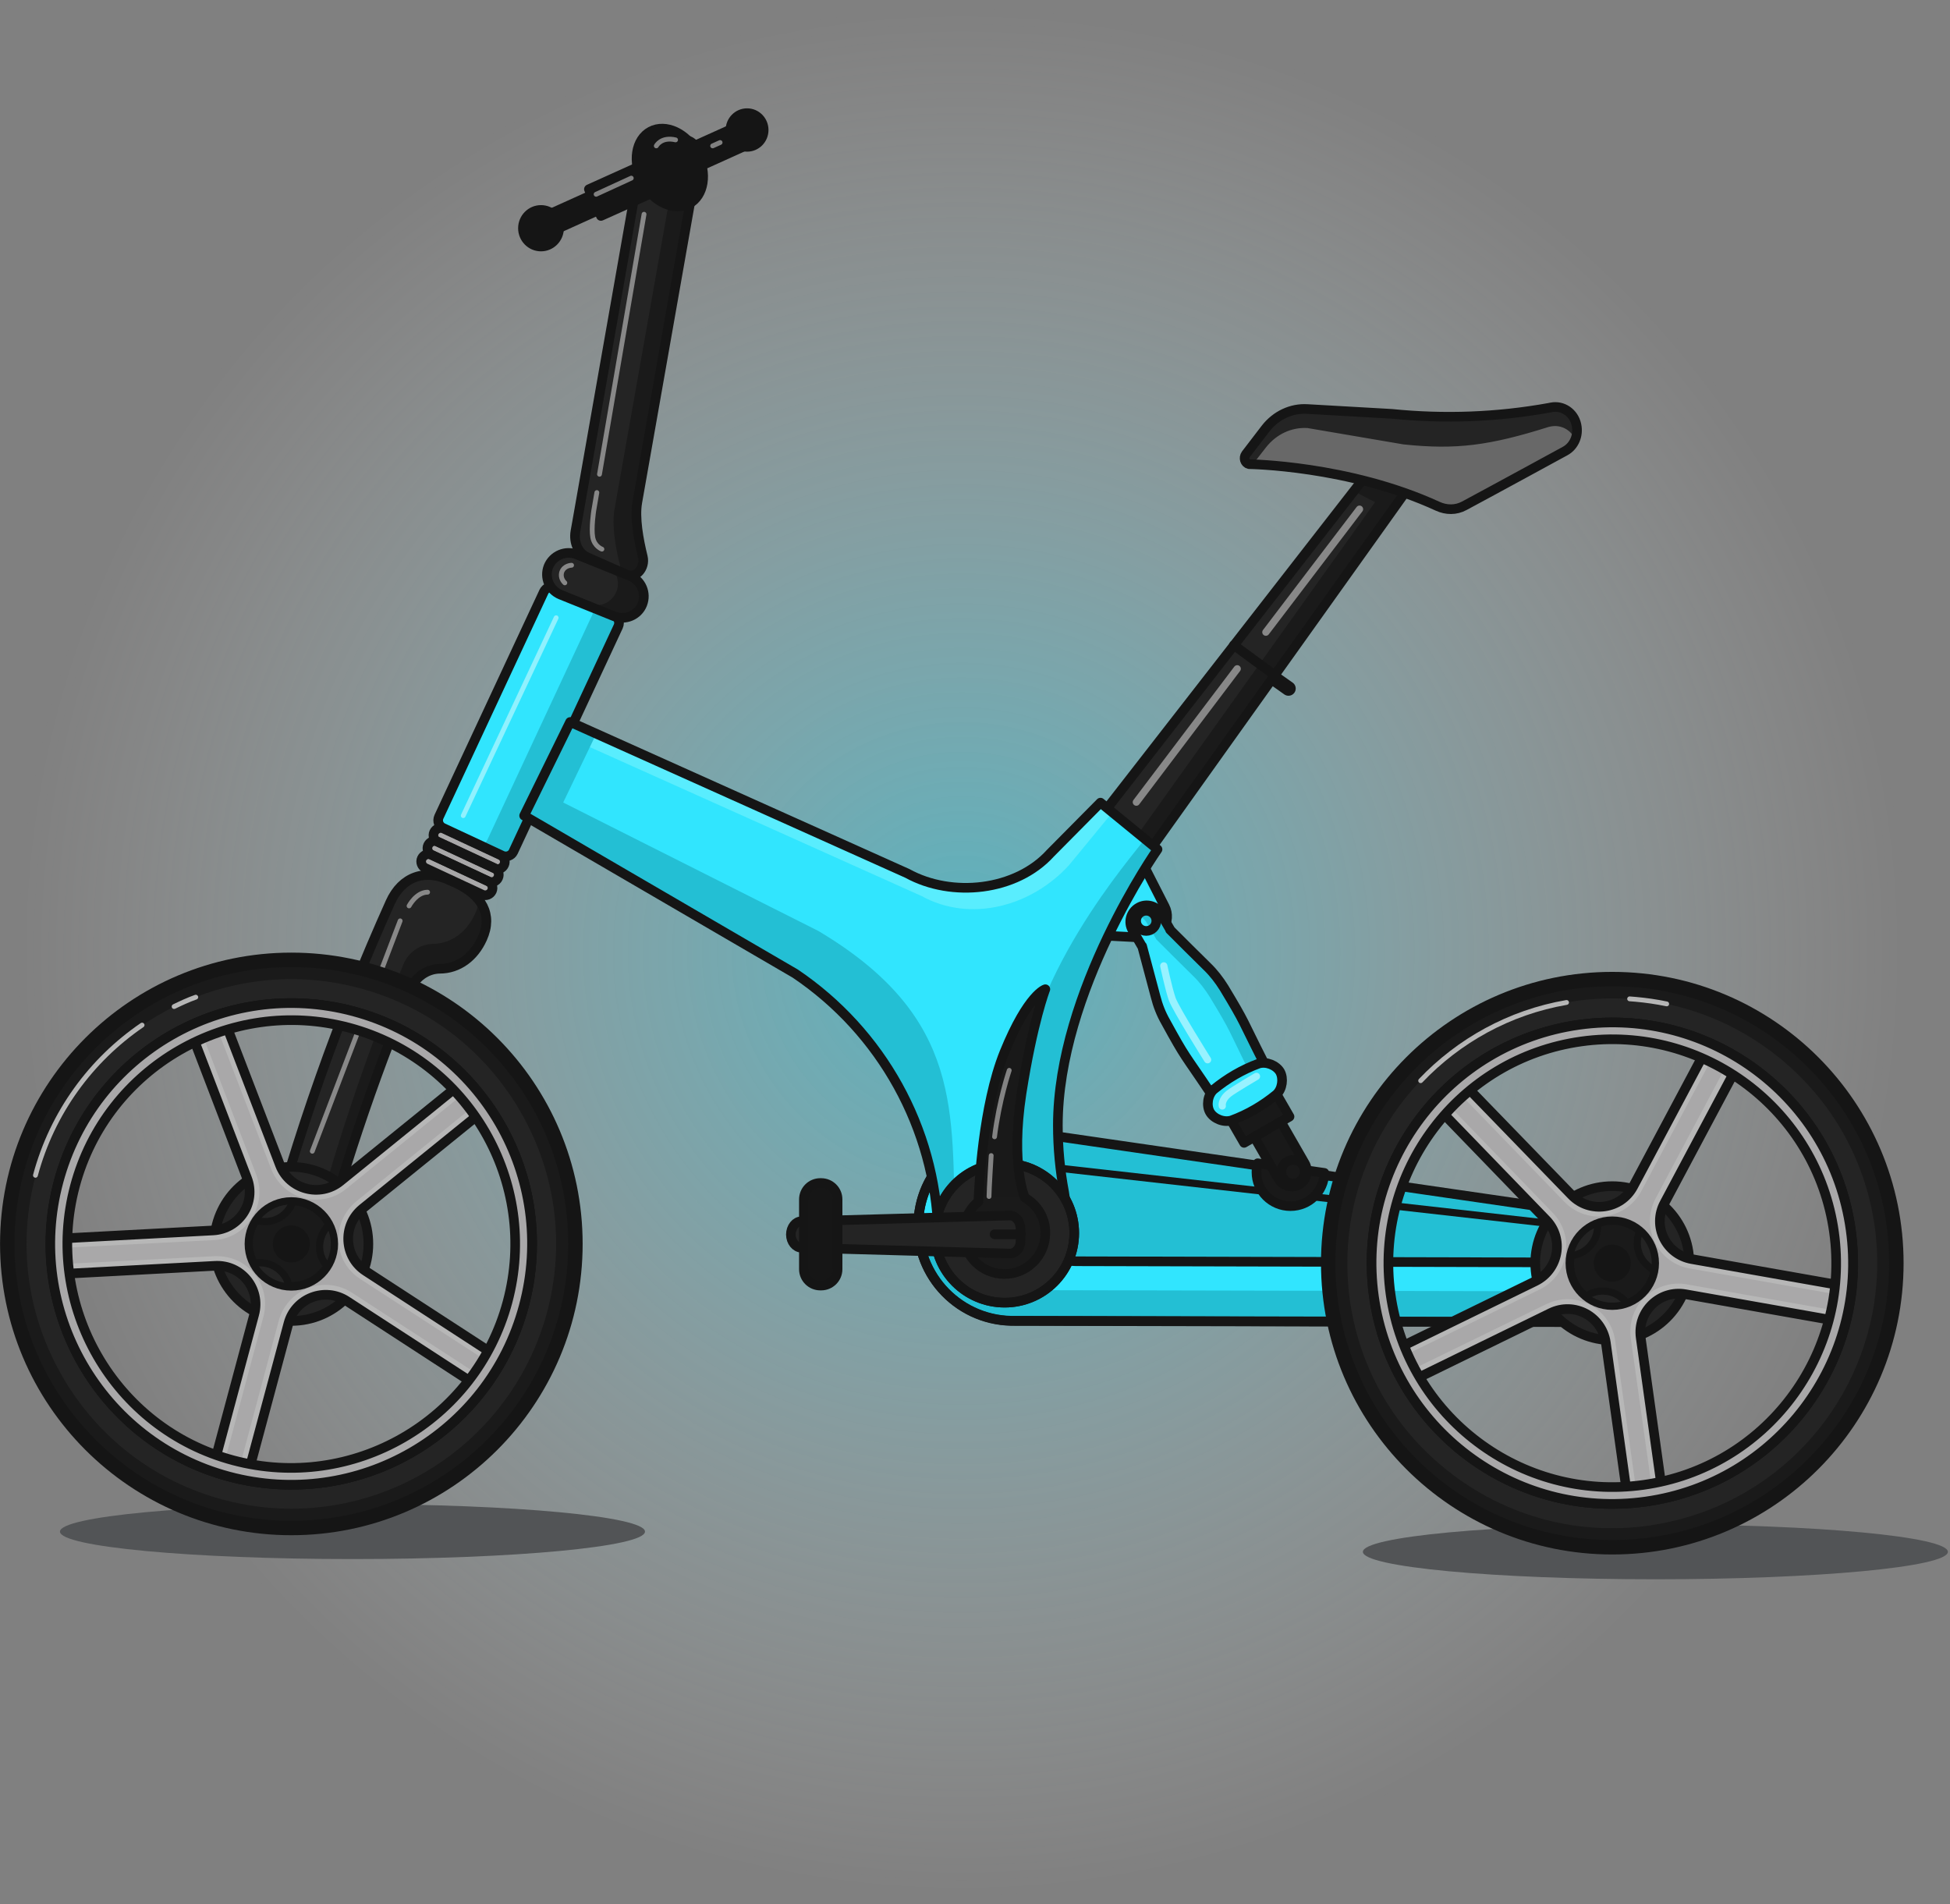 <svg width="810" height="791" viewBox="0 0 810 791" fill="none" xmlns="http://www.w3.org/2000/svg">
<rect x="0" y="0" width="810" height="791" fill="#808080" stroke="none"/>
<circle cx="399.5" cy="395.5" r="395.5" fill="url(#paint0_radial)"/>
<path d="M146.42 647.6C213.523 647.6 267.92 642.496 267.92 636.2C267.92 629.904 213.523 624.8 146.42 624.8C79.317 624.8 24.92 629.904 24.92 636.2C24.92 642.496 79.317 647.6 146.42 647.6Z" fill="#525456"/>
<path d="M687.62 656C754.723 656 809.12 650.896 809.12 644.6C809.12 638.304 754.723 633.2 687.62 633.2C620.517 633.2 566.12 638.304 566.12 644.6C566.12 650.896 620.517 656 687.62 656Z" fill="#525456"/>
<path d="M200.32 371.6L176.72 360.6C175.22 359.9 174.52 358.1 175.22 356.6C175.92 355.1 177.72 354.4 179.22 355.1L202.82 366.1C204.32 366.8 205.02 368.6 204.32 370.1C203.62 371.6 201.82 372.3 200.32 371.6Z" fill="#A9A8A9"/>
<path d="M202.92 366.1L179.32 355.1C177.82 354.4 177.12 352.6 177.82 351.1C178.52 349.6 180.32 348.9 181.82 349.6L205.42 360.6C206.92 361.3 207.62 363.1 206.92 364.6C206.22 366.2 204.42 366.8 202.92 366.1Z" fill="#A9A8A9"/>
<path d="M205.42 360.7L181.82 349.7C180.32 349 179.62 347.2 180.32 345.7C181.02 344.2 182.82 343.5 184.32 344.2L207.92 355.2C209.42 355.9 210.12 357.7 209.42 359.2C208.72 360.8 206.92 361.4 205.42 360.7Z" fill="#A9A8A9"/>
<path d="M473.52 356.4L483.82 376.6C486.92 382.7 482.32 389.9 475.42 389.5L456.12 388.5L473.52 356.4Z" fill="#31E5FE"/>
<path d="M528.251 451.009L509.372 461.909L516.772 474.726L535.651 463.826L528.251 451.009Z" fill="#191919"/>
<path d="M528.251 451.009L509.372 461.909L516.772 474.726L535.651 463.826L528.251 451.009Z" stroke="#151515" stroke-width="4" stroke-miterlimit="10" stroke-linecap="round" stroke-linejoin="round"/>
<path d="M473.52 356.4L483.82 376.6C486.92 382.7 482.32 389.9 475.42 389.5L456.12 388.5L473.52 356.4Z" stroke="#151515" stroke-width="4" stroke-miterlimit="10" stroke-linecap="round" stroke-linejoin="round"/>
<path d="M452.32 345.5L570.62 193.4L589.32 196.6L471.12 362.3L452.32 345.5Z" fill="#242424"/>
<path d="M580.82 195.1L465.22 357L471.12 362.3L589.32 196.6L580.82 195.1Z" fill="#1A1A1A"/>
<path d="M562.32 204L576.72 211.5L581.22 200.9L574.52 195.1L562.32 204Z" fill="#1A1A1A"/>
<path d="M452.32 345.5L570.62 193.4L589.32 196.6L471.12 362.3L452.32 345.5Z" stroke="#151515" stroke-width="4" stroke-miterlimit="10" stroke-linecap="round" stroke-linejoin="round"/>
<path d="M644.42 169.2L643.42 169.4C621.82 173.3 599.92 174.1 578.12 171.9L543.02 169.9C536.42 169.5 530.02 172.5 525.72 178L517.52 188.7C516.42 190.2 517.12 192.4 518.82 192.8C518.82 192.8 560.32 193.3 597.22 210.3C600.72 211.9 604.72 212 608.22 210.1C620.92 203.3 650.22 187.3 650.22 187.3C653.82 185.3 655.82 180.9 654.82 176.4C653.72 171.4 649.12 168.3 644.42 169.2Z" fill="#686868"/>
<path d="M518.82 192.7C518.82 192.7 519.42 192.7 520.52 192.7L525.82 185.9C530.12 180.4 536.42 177.4 543.12 177.8L583.02 184.6C604.82 186.9 618.72 185.1 643.42 177.3L644.42 177.1C648.52 176.4 652.62 178.6 654.32 182.6C655.12 180.7 655.32 178.5 654.82 176.3C653.72 171.3 649.12 168.3 644.42 169.1L643.42 169.3C621.82 173.2 599.92 174 578.12 171.8L543.02 169.8C536.42 169.4 530.02 172.4 525.72 177.9L517.52 188.6C516.42 190.1 517.12 192.3 518.82 192.7Z" fill="#242424"/>
<path d="M644.42 169.2L643.42 169.4C621.82 173.3 599.92 174.1 578.12 171.9L543.02 169.9C536.42 169.5 530.02 172.5 525.72 178L517.52 188.7C516.42 190.2 517.12 192.4 518.82 192.8C518.82 192.8 560.32 193.3 597.22 210.3C600.72 211.9 604.72 212 608.22 210.1C620.92 203.3 650.22 187.3 650.22 187.3C653.82 185.3 655.82 180.9 654.82 176.4C653.72 171.4 649.12 168.3 644.42 169.2Z" stroke="#151515" stroke-width="4" stroke-miterlimit="10" stroke-linecap="round" stroke-linejoin="round"/>
<path d="M200.32 389.9C204.92 379.8 199.92 371.9 189.92 367.1L189.82 367C189.82 367 187.32 365.9 187.02 365.8C176.62 360.7 166.92 364.1 162.12 374.8C140.62 422.6 123.12 472.1 109.92 522.8C117.02 524.6 124.12 526.5 131.22 528.3C141.62 488.3 154.72 449.2 170.42 411C172.52 405.9 177.32 402.5 182.62 402.4C190.52 402.4 196.92 397.4 200.32 389.9Z" fill="#242424"/>
<path opacity="0.46" d="M129.72 478.2L166.22 382.5" stroke="white" stroke-width="2" stroke-miterlimit="10" stroke-linecap="round" stroke-linejoin="round"/>
<path opacity="0.92" d="M198.92 373.9C198.72 375.7 198.22 377.6 197.32 379.6C193.92 387.1 187.52 392 179.72 392.1C174.42 392.2 169.52 395.6 167.52 400.7C151.82 438.8 138.72 478 128.32 518C123.02 516.6 117.72 515.2 112.42 513.9C111.62 516.9 110.82 519.8 110.02 522.8C117.12 524.6 124.22 526.5 131.32 528.3C141.72 488.3 154.82 449.2 170.52 411C172.62 405.9 177.42 402.5 182.72 402.4C190.52 402.3 196.92 397.4 200.32 389.9C203.12 383.7 202.32 378.3 198.92 373.9Z" fill="#191919"/>
<path d="M200.32 389.9C204.92 379.8 199.92 371.9 189.92 367.1L189.82 367C189.82 367 187.32 365.9 187.02 365.8C176.62 360.7 166.92 364.1 162.12 374.8C140.62 422.6 123.12 472.1 109.92 522.8C117.02 524.6 124.12 526.5 131.22 528.3C141.62 488.3 154.72 449.2 170.42 411C172.52 405.9 177.32 402.5 182.62 402.4C190.52 402.4 196.92 397.4 200.32 389.9Z" stroke="#151515" stroke-width="4" stroke-miterlimit="10" stroke-linecap="round" stroke-linejoin="round"/>
<path d="M656.02 549.1L420.02 548.6C397.02 548.1 379.32 528.1 381.62 505.2C383.92 482.3 405.32 466.3 427.92 470.4L660.52 504.2L656.02 549.1Z" fill="#23BFD4"/>
<path d="M434.32 484.6L655.22 509.5" stroke="#151515" stroke-width="3" stroke-miterlimit="10" stroke-linecap="round" stroke-linejoin="round"/>
<path d="M447.02 523.9C424.02 523.4 406.32 503.4 408.62 480.5C408.92 477.2 409.72 474.1 410.72 471.2C395.42 475.3 383.32 488.4 381.62 505.3C379.32 528.2 397.02 548.2 420.02 548.7L656.02 549.2L658.52 524.4L447.02 523.9Z" fill="#31E5FE"/>
<path d="M409.62 475.1C409.92 473.8 410.32 472.5 410.82 471.2C410.42 471.3 409.92 471.4 409.52 471.6C409.52 472.7 409.52 473.9 409.62 475.1Z" fill="#23BFD4"/>
<path d="M657.12 536.4L421.12 535.9C400.62 535.5 384.32 519.5 382.72 499.8C382.32 501.6 381.92 503.4 381.72 505.3C379.42 528.2 397.12 548.2 420.12 548.7L656.12 549.2L658.62 524.4H658.32L657.12 536.4Z" fill="#23BFD4"/>
<path d="M447.02 523.9C424.02 523.4 406.32 503.4 408.62 480.5C408.92 477.2 409.72 474.1 410.72 471.2C395.42 475.3 383.32 488.4 381.62 505.3C379.32 528.2 397.02 548.2 420.02 548.7L656.02 549.2L658.52 524.4L447.02 523.9Z" stroke="#151515" stroke-width="4" stroke-miterlimit="10" stroke-linecap="round" stroke-linejoin="round"/>
<path d="M656.02 549.1L420.02 548.6C397.02 548.1 379.32 528.1 381.62 505.2C383.92 482.3 405.32 466.3 427.92 470.4L660.52 504.2L656.02 549.1Z" stroke="#151515" stroke-width="4" stroke-miterlimit="10" stroke-linecap="round" stroke-linejoin="round"/>
<path d="M200.32 371.6L176.72 360.6C175.22 359.9 174.52 358.1 175.22 356.6C175.92 355.1 177.72 354.4 179.22 355.1L202.82 366.1C204.32 366.8 205.02 368.6 204.32 370.1C203.62 371.6 201.82 372.3 200.32 371.6Z" stroke="#151515" stroke-width="4" stroke-miterlimit="10" stroke-linecap="round" stroke-linejoin="round"/>
<path d="M202.92 366.1L179.32 355.1C177.82 354.4 177.12 352.6 177.82 351.1C178.52 349.6 180.32 348.9 181.82 349.6L205.42 360.6C206.92 361.3 207.62 363.1 206.92 364.6C206.22 366.2 204.42 366.8 202.92 366.1Z" stroke="#151515" stroke-width="4" stroke-miterlimit="10" stroke-linecap="round" stroke-linejoin="round"/>
<path d="M205.42 360.7L181.82 349.7C180.32 349 179.62 347.2 180.32 345.7C181.02 344.2 182.82 343.5 184.32 344.2L207.92 355.2C209.42 355.9 210.12 357.7 209.42 359.2C208.72 360.8 206.92 361.4 205.42 360.7Z" stroke="#151515" stroke-width="4" stroke-miterlimit="10" stroke-linecap="round" stroke-linejoin="round"/>
<path d="M208.62 355.4L184.02 343.9C182.32 343.1 181.52 341.1 182.32 339.3L225.92 245.8C226.72 244.1 228.72 243.3 230.52 244.1L255.12 255.6C256.82 256.4 257.62 258.4 256.82 260.2L213.22 353.8C212.42 355.5 210.32 356.2 208.62 355.4Z" fill="#31E5FE"/>
<path d="M255.12 255.7L230.52 244.2C230.32 244.1 230.12 244 229.82 244L244.32 250.8C246.02 251.6 246.82 253.6 246.02 255.4L202.42 348.9C201.72 350.4 200.12 351.2 198.52 350.8L208.62 355.5C210.32 356.3 212.42 355.6 213.22 353.8L256.82 260.3C257.62 258.6 256.82 256.5 255.12 255.7Z" fill="#23BFD4"/>
<path d="M208.62 355.4L184.02 343.9C182.32 343.1 181.52 341.1 182.32 339.3L225.92 245.8C226.72 244.1 228.72 243.3 230.52 244.1L255.12 255.6C256.82 256.4 257.62 258.4 256.82 260.2L213.22 353.8C212.42 355.5 210.32 356.2 208.62 355.4Z" stroke="#151515" stroke-width="4" stroke-miterlimit="10" stroke-linecap="round" stroke-linejoin="round"/>
<path d="M442.02 495.2C440.32 486.2 439.42 476.9 439.42 467.4C439.42 411.7 480.82 352.8 480.82 352.8L457.12 333.4L436.32 354.4C422.12 370.1 395.42 373 376.92 362.8L236.82 299.9L217.72 338.8L330.32 404.4C366.22 428.6 388.42 468.6 389.72 511.9L389.92 515.2C390.92 530.5 404.32 541.9 419.52 540.6C435.22 539.2 446.42 524.9 444.12 509.3L442.02 495.2Z" fill="#31E5FE"/>
<path d="M403.82 514.6L396.72 510.9C395.22 462.2 400.42 422.7 339.92 386.7L223.12 327.9L217.82 338.8L330.42 404.4C366.32 428.6 386.22 461.7 389.42 504.7L391.82 506.4C392.52 517.4 399.62 526.4 409.32 530.1C406.12 525.7 404.12 520.4 403.82 514.6Z" fill="#23BFD4"/>
<path d="M442.02 495.2C440.32 486.2 439.42 476.9 439.42 467.4C439.42 411.7 480.82 352.8 480.82 352.8L475.52 348.5C471.52 354.4 423.52 407.8 423.52 460.4C423.52 469.9 415.62 486.2 417.32 495.2L433.62 499.8C436.02 515.4 424.72 529.7 409.02 531.1C403.72 531.6 398.72 530.5 394.32 528.3C399.62 536.4 409.22 541.5 419.52 540.5C435.22 539.1 446.42 524.8 444.12 509.2L442.02 495.2Z" fill="#23BFD4"/>
<path d="M319.72 395L218.92 336.3L217.72 338.9L330.32 404.5C333.52 406.6 336.52 408.9 339.42 411.2C333.42 405.2 326.92 399.8 319.72 395Z" fill="#23BFD4"/>
<g opacity="0.83">
<g opacity="0.83">
<g opacity="0.83">
<path opacity="0.83" d="M386.12 484.6C388.22 493.5 389.52 502.6 389.82 511.9L390.02 515.2C390.42 521.4 392.92 527 396.72 531.4C395.72 515.1 392.02 499.4 386.12 484.6Z" fill="#FC8686"/>
</g>
<g opacity="0.83">
<path opacity="0.83" d="M382.82 372.2C403.12 383.4 428.52 376.5 444.12 359.3L462.12 337.4L457.12 333.3L436.32 354.3C422.12 370 395.42 372.9 376.92 362.7L236.82 299.8L234.02 305.4L382.82 372.2Z" fill="#86F5FC"/>
</g>
</g>
</g>
<path d="M230.02 341.5L247.72 304.7L232.92 298.2L214.52 335.5L230.02 341.5Z" fill="#23BFD4"/>
<path d="M442.02 495.2C440.32 486.2 439.42 476.9 439.42 467.4C439.42 411.7 480.82 352.8 480.82 352.8L457.12 333.4L436.32 354.4C422.12 370.1 395.42 373 376.92 362.8L236.82 299.9L217.72 338.8L330.32 404.4C366.22 428.6 388.42 468.6 389.72 511.9L389.92 515.2C390.92 530.5 404.32 541.9 419.52 540.6C435.22 539.2 446.42 524.9 444.12 509.3L442.02 495.2Z" stroke="#151515" stroke-width="4" stroke-miterlimit="10" stroke-linecap="round" stroke-linejoin="round"/>
<path d="M264.72 208.7L290.02 65.2L267.12 61.2L239.72 216.8L239.02 220.7C238.22 225.3 240.22 229.8 243.82 231.4L260.32 238.7C264.12 240.4 268.12 235.9 267.02 231.3C265.22 224 263.62 215.1 264.72 208.7Z" fill="#242424"/>
<path d="M264.72 208.7L290.02 65.2L267.12 61.2L266.32 65.9L280.62 68.4L255.22 211.8C254.12 218.2 255.62 227.1 257.42 234.3C257.72 235.3 257.62 236.4 257.42 237.3L260.22 238.5C264.02 240.2 268.02 235.7 266.92 231.1C265.22 224 263.62 215.1 264.72 208.7Z" fill="#1A1A1A"/>
<path d="M264.72 208.7L290.02 65.2L267.12 61.2L239.72 216.8L239.02 220.7C238.22 225.3 240.22 229.8 243.82 231.4L260.32 238.7C264.12 240.4 268.12 235.9 267.02 231.3C265.22 224 263.62 215.1 264.72 208.7Z" stroke="#151515" stroke-width="4" stroke-miterlimit="10" stroke-linecap="round" stroke-linejoin="round"/>
<path d="M255.12 256L232.82 247C228.22 245.1 226.02 239.9 227.82 235.3C229.72 230.7 234.92 228.5 239.52 230.3L261.82 239.3C266.42 241.2 268.62 246.4 266.82 251C265.02 255.6 259.72 257.8 255.12 256Z" fill="#242424"/>
<path d="M261.92 239.3L254.12 236.1C256.52 238.6 257.42 242.4 256.02 245.8C254.12 250.4 248.92 252.6 244.32 250.8L229.92 245C230.72 245.8 231.82 246.5 232.92 247L255.22 256C259.82 257.9 265.12 255.6 266.92 251C268.72 246.4 266.52 241.1 261.92 239.3Z" fill="#1A1A1A"/>
<path d="M255.12 256L232.82 247C228.22 245.1 226.02 239.9 227.82 235.3C229.72 230.7 234.92 228.5 239.52 230.3L261.82 239.3C266.42 241.2 268.62 246.4 266.82 251C265.02 255.6 259.72 257.8 255.12 256Z" stroke="#151515" stroke-width="4" stroke-miterlimit="10" stroke-linecap="round" stroke-linejoin="round"/>
<path d="M286.218 85.212C292.46 81.893 293.948 72.483 289.54 64.192C285.133 55.902 276.5 51.871 270.258 55.19C264.016 58.508 262.529 67.918 266.936 76.209C271.343 84.499 279.976 88.53 286.218 85.212Z" fill="#151515"/>
<path d="M286.227 84.609C292.469 81.291 293.956 71.88 289.549 63.59C285.142 55.3 276.509 51.269 270.267 54.587C264.025 57.906 262.537 67.316 266.944 75.607C271.351 83.897 279.984 87.928 286.227 84.609Z" stroke="#151515" stroke-width="4" stroke-miterlimit="10" stroke-linecap="round" stroke-linejoin="round"/>
<path d="M508.42 410.3C506.42 407.1 504.12 404.1 501.42 401.5C496.22 396.4 491.12 391.3 486.02 386.2H486.12L482.22 379.5C480.32 376.2 476.12 375.1 472.92 377C469.62 378.9 468.52 383.1 470.42 386.3L474.32 393H474.42C476.32 400 478.12 407 480.02 414C480.92 417.6 482.32 421.2 484.22 424.5C492.82 440.2 491.52 437.1 502.82 454L524.92 441.3C515.62 423 517.72 425.7 508.42 410.3Z" fill="#31E5FE"/>
<path opacity="0.95" d="M476.32 383.3L480.22 390H480.12C485.22 395.1 490.32 400.2 495.52 405.3C498.22 407.9 500.52 410.9 502.52 414.1C511.72 429.3 509.82 426.8 518.62 444.6L524.62 441.1C515.62 422.9 517.62 425.6 508.32 410.3C506.32 407.1 504.02 404.1 501.32 401.5C496.12 396.4 491.02 391.3 485.92 386.2H486.02L482.12 379.5C480.22 376.2 476.02 375.1 472.82 377C471.62 377.7 470.62 378.7 470.12 379.9C472.62 379.8 475.02 381 476.32 383.3Z" fill="#23BFD4"/>
<path d="M508.42 410.3C506.42 407.1 504.12 404.1 501.42 401.5C496.22 396.4 491.12 391.3 486.02 386.2H486.12L482.22 379.5C480.32 376.2 476.12 375.1 472.92 377C469.62 378.9 468.52 383.1 470.42 386.3L474.32 393H474.42C476.32 400 478.12 407 480.02 414C480.92 417.6 482.32 421.2 484.22 424.5C492.82 440.2 491.52 437.1 502.82 454L524.92 441.3C515.62 423 517.72 425.7 508.42 410.3Z" stroke="#151515" stroke-width="4" stroke-miterlimit="10" stroke-linecap="round" stroke-linejoin="round"/>
<path d="M530.22 454.6C524.62 459.2 518.32 462.9 511.52 465.4C508.32 466.4 504.22 464.7 502.62 462C501.02 459.3 501.62 454.9 504.12 452.6C509.72 448 516.02 444.3 522.82 441.8C526.02 440.8 530.12 442.5 531.72 445.2C533.22 447.9 532.72 452.3 530.22 454.6Z" fill="#31E5FE"/>
<path d="M530.22 454.6C524.62 459.2 518.32 462.9 511.52 465.4C508.32 466.4 504.22 464.7 502.62 462C501.02 459.3 501.62 454.9 504.12 452.6C509.72 448 516.02 444.3 522.82 441.8C526.02 440.8 530.12 442.5 531.72 445.2C533.22 447.9 532.72 452.3 530.22 454.6Z" stroke="#151515" stroke-width="4" stroke-miterlimit="10" stroke-linecap="round" stroke-linejoin="round"/>
<path d="M522.42 483.2C522.12 484.4 521.92 485.6 521.92 486.9C521.92 494.7 528.22 501 536.02 501C543.72 501 549.92 494.9 550.12 487.2L522.42 483.2Z" fill="#191919"/>
<path d="M522.42 483.2C522.12 484.4 521.92 485.6 521.92 486.9C521.92 494.7 528.22 501 536.02 501C543.72 501 549.92 494.9 550.12 487.2L522.42 483.2Z" stroke="#151515" stroke-width="4" stroke-miterlimit="10" stroke-linecap="round" stroke-linejoin="round"/>
<path d="M417.32 541.1C433.281 541.1 446.22 528.161 446.22 512.2C446.22 496.239 433.281 483.3 417.32 483.3C401.359 483.3 388.42 496.239 388.42 512.2C388.42 528.161 401.359 541.1 417.32 541.1Z" fill="#242424"/>
<path d="M417.32 541.1C433.281 541.1 446.22 528.161 446.22 512.2C446.22 496.239 433.281 483.3 417.32 483.3C401.359 483.3 388.42 496.239 388.42 512.2C388.42 528.161 401.359 541.1 417.32 541.1Z" stroke="#151515" stroke-width="4" stroke-miterlimit="10" stroke-linecap="round" stroke-linejoin="round"/>
<path d="M417.32 541.1C433.281 541.1 446.22 528.161 446.22 512.2C446.22 496.239 433.281 483.3 417.32 483.3C401.359 483.3 388.42 496.239 388.42 512.2C388.42 528.161 401.359 541.1 417.32 541.1Z" stroke="#151515" stroke-width="4" stroke-miterlimit="10" stroke-linecap="round" stroke-linejoin="round"/>
<path opacity="0.92" d="M417.32 529.2C426.709 529.2 434.32 521.589 434.32 512.2C434.32 502.811 426.709 495.2 417.32 495.2C407.931 495.2 400.32 502.811 400.32 512.2C400.32 521.589 407.931 529.2 417.32 529.2Z" fill="#191919"/>
<path d="M539.72 492C536.72 493.8 532.82 492.7 531.02 489.7L521.02 472.3L532.02 465.9L542.02 483.3C543.72 486.4 542.72 490.3 539.72 492Z" fill="#191919"/>
<path d="M539.72 492C536.72 493.8 532.82 492.7 531.02 489.7L521.02 472.3L532.02 465.9L542.02 483.3C543.72 486.4 542.72 490.3 539.72 492Z" stroke="#151515" stroke-width="4" stroke-miterlimit="10" stroke-linecap="round" stroke-linejoin="round"/>
<path d="M537.12 491.6C539.826 491.6 542.02 489.406 542.02 486.7C542.02 483.994 539.826 481.8 537.12 481.8C534.414 481.8 532.22 483.994 532.22 486.7C532.22 489.406 534.414 491.6 537.12 491.6Z" stroke="#151515" stroke-width="4" stroke-miterlimit="10" stroke-linecap="round" stroke-linejoin="round"/>
<path d="M476.12 386.7C478.44 386.7 480.32 384.82 480.32 382.5C480.32 380.18 478.44 378.3 476.12 378.3C473.8 378.3 471.92 380.18 471.92 382.5C471.92 384.82 473.8 386.7 476.12 386.7Z" stroke="#151515" stroke-width="4" stroke-miterlimit="10" stroke-linecap="round" stroke-linejoin="round"/>
<path d="M425.72 497.5C425.72 497.5 419.72 484.2 424.32 454.2C429.02 424.2 434.22 410.9 434.22 410.9C434.22 410.9 427.12 412.8 417.22 437.1C407.32 461.6 406.42 497.5 406.42 497.5H425.72Z" fill="#191919"/>
<path d="M425.72 497.5C425.72 497.5 419.72 484.2 424.32 454.2C429.02 424.2 434.22 410.9 434.22 410.9C434.22 410.9 427.12 412.8 417.22 437.1C408.22 459.4 406.62 493.3 406.42 499.1C402.62 502.2 400.22 506.9 400.22 512.2C400.22 521.6 407.82 529.2 417.22 529.2C426.62 529.2 434.22 521.6 434.22 512.2C434.32 505.9 430.82 500.4 425.72 497.5Z" stroke="#151515" stroke-width="4" stroke-miterlimit="10" stroke-linecap="round" stroke-linejoin="round"/>
<path d="M419.32 520.7L332.92 518.3C330.52 518.2 328.52 515.8 328.52 512.8C328.52 509.8 330.52 507.3 332.92 507.3L419.32 504.9C421.82 504.8 423.92 507.3 423.92 510.5V515.4C424.02 518.3 421.92 520.8 419.32 520.7Z" fill="#242424"/>
<path d="M419.32 520.7L332.92 518.3C330.52 518.2 328.52 515.8 328.52 512.8C328.52 509.8 330.52 507.3 332.92 507.3L419.32 504.9C421.82 504.8 423.92 507.3 423.92 510.5V515.4C424.02 518.3 421.92 520.8 419.32 520.7Z" stroke="#151515" stroke-width="4" stroke-miterlimit="10" stroke-linecap="round" stroke-linejoin="round"/>
<path d="M413.12 512.7H424.02" stroke="#151515" stroke-width="4" stroke-miterlimit="10" stroke-linecap="round" stroke-linejoin="round"/>
<path d="M341.12 534H340.72C337.02 534 333.92 531 333.92 527.2V498.2C333.92 494.5 336.92 491.4 340.72 491.4H341.12C344.82 491.4 347.92 494.4 347.92 498.2V527.2C347.92 531 344.82 534 341.12 534Z" fill="#161616"/>
<path d="M341.12 534H340.72C337.02 534 333.92 531 333.92 527.2V498.2C333.92 494.5 336.92 491.4 340.72 491.4H341.12C344.82 491.4 347.92 494.4 347.92 498.2V527.2C347.92 531 344.82 534 341.12 534Z" stroke="#151515" stroke-width="4" stroke-miterlimit="10" stroke-linecap="round" stroke-linejoin="round"/>
<path d="M512.52 268L529.42 280.4" stroke="#151515" stroke-width="4" stroke-miterlimit="10" stroke-linecap="round" stroke-linejoin="round"/>
<path d="M529.42 281.9L535.22 286" stroke="#151515" stroke-width="6" stroke-miterlimit="10" stroke-linecap="round" stroke-linejoin="round"/>
<path opacity="0.46" d="M525.82 262.6L564.72 211.5" stroke="white" stroke-width="3" stroke-miterlimit="10" stroke-linecap="round" stroke-linejoin="round"/>
<path opacity="0.46" d="M472.02 333.2L513.92 277.8" stroke="white" stroke-width="3" stroke-miterlimit="10" stroke-linecap="round" stroke-linejoin="round"/>
<path d="M245.521 82.243L225.653 91.211L227.668 95.677L247.537 86.708L245.521 82.243Z" stroke="#151515" stroke-width="6" stroke-miterlimit="10" stroke-linecap="round" stroke-linejoin="round"/>
<path d="M275.22 78.2L249.62 89.7L244.62 78.6L270.12 67.1C272.62 66 275.62 67.1 276.72 69.6L277.62 71.5C278.82 74.1 277.72 77.1 275.22 78.2Z" fill="#151515"/>
<path d="M275.22 78.2L249.62 89.7L244.62 78.6L270.12 67.1C272.62 66 275.62 67.1 276.72 69.6L277.62 71.5C278.82 74.1 277.72 77.1 275.22 78.2Z" stroke="#151515" stroke-width="4" stroke-miterlimit="10" stroke-linecap="round" stroke-linejoin="round"/>
<path d="M224.72 100.6C227.868 100.6 230.42 98.003 230.42 94.8C230.42 91.597 227.868 89 224.72 89C221.572 89 219.02 91.597 219.02 94.8C219.02 98.003 221.572 100.6 224.72 100.6Z" fill="#5E5E5E"/>
<path d="M224.72 102.4C228.862 102.4 232.22 98.997 232.22 94.8C232.22 90.603 228.862 87.2 224.72 87.2C220.578 87.2 217.22 90.603 217.22 94.8C217.22 98.997 220.578 102.4 224.72 102.4Z" stroke="#151515" stroke-width="4" stroke-miterlimit="10" stroke-linecap="round" stroke-linejoin="round"/>
<path d="M224.72 102.4C228.862 102.4 232.22 98.997 232.22 94.8C232.22 90.603 228.862 87.2 224.72 87.2C220.578 87.2 217.22 90.603 217.22 94.8C217.22 98.997 220.578 102.4 224.72 102.4Z" fill="#151515"/>
<path d="M309.662 52.647L286.056 63.302L288.401 68.497L312.007 57.842L309.662 52.647Z" stroke="#151515" stroke-width="7" stroke-miterlimit="10" stroke-linecap="round" stroke-linejoin="round"/>
<path d="M283.72 69.1C286.316 69.1 288.42 66.951 288.42 64.3C288.42 61.649 286.316 59.5 283.72 59.5C281.124 59.5 279.02 61.649 279.02 64.3C279.02 66.951 281.124 69.1 283.72 69.1Z" fill="#5E5E5E"/>
<path d="M283.72 70.6C287.144 70.6 289.92 67.779 289.92 64.3C289.92 60.821 287.144 58 283.72 58C280.296 58 277.52 60.821 277.52 64.3C277.52 67.779 280.296 70.6 283.72 70.6Z" stroke="#151515" stroke-width="4" stroke-miterlimit="10" stroke-linecap="round" stroke-linejoin="round"/>
<path d="M283.72 70.6C287.144 70.6 289.92 67.779 289.92 64.3C289.92 60.821 287.144 58 283.72 58C280.296 58 277.52 60.821 277.52 64.3C277.52 67.779 280.296 70.6 283.72 70.6Z" fill="#151515"/>
<path d="M310.32 63C315.235 63 319.22 58.971 319.22 54C319.22 49.029 315.235 45 310.32 45C305.405 45 301.42 49.029 301.42 54C301.42 58.971 305.405 63 310.32 63Z" fill="#151515"/>
<path opacity="0.46" d="M247.62 80.7L262.22 74" stroke="white" stroke-width="2" stroke-miterlimit="10" stroke-linecap="round" stroke-linejoin="round"/>
<path opacity="0.46" d="M296.02 60.6L299.12 59.2" stroke="white" stroke-width="2" stroke-miterlimit="10" stroke-linecap="round" stroke-linejoin="round"/>
<path opacity="0.46" d="M247.92 204.6L246.62 212.2C246.62 212.2 245.52 219.4 246.22 223.2C246.92 227 250.02 228.1 250.02 228.1" stroke="white" stroke-width="2" stroke-miterlimit="10" stroke-linecap="round" stroke-linejoin="round"/>
<path opacity="0.46" d="M267.52 89L249.02 197" stroke="white" stroke-width="2" stroke-miterlimit="10" stroke-linecap="round" stroke-linejoin="round"/>
<path opacity="0.46" d="M169.92 376.3C169.92 376.3 172.92 370.6 177.62 370.6" stroke="white" stroke-width="2" stroke-miterlimit="10" stroke-linecap="round" stroke-linejoin="round"/>
<path opacity="0.46" d="M237.42 234.8C237.42 234.8 234.32 234.8 233.32 237.7C232.92 239.1 233.22 240.8 234.62 242.1" stroke="white" stroke-width="2" stroke-miterlimit="10" stroke-linecap="round" stroke-linejoin="round"/>
<path opacity="0.5" d="M483.42 401.2C483.42 401.2 485.42 410.7 486.92 415C488.42 419.2 501.62 440.2 501.62 440.2" stroke="white" stroke-width="3" stroke-miterlimit="10" stroke-linecap="round" stroke-linejoin="round"/>
<path opacity="0.5" d="M507.72 459.4C507.72 459.4 507.12 456.9 510.52 454.2C512.42 452.7 521.92 447.1 521.92 447.1" stroke="white" stroke-width="3" stroke-miterlimit="10" stroke-linecap="round" stroke-linejoin="round"/>
<path opacity="0.46" d="M192.42 338.8L231.02 256.6" stroke="white" stroke-width="2" stroke-miterlimit="10" stroke-linecap="round" stroke-linejoin="round"/>
<path opacity="0.46" d="M272.62 60.6C272.62 60.6 274.62 56.7 280.62 58.1" stroke="white" stroke-width="2" stroke-miterlimit="10" stroke-linecap="round" stroke-linejoin="round"/>
<path d="M121.02 548.7C138.693 548.7 153.02 534.373 153.02 516.7C153.02 499.027 138.693 484.7 121.02 484.7C103.347 484.7 89.02 499.027 89.02 516.7C89.02 534.373 103.347 548.7 121.02 548.7Z" fill="#242424"/>
<path d="M121.02 548.7C138.693 548.7 153.02 534.373 153.02 516.7C153.02 499.027 138.693 484.7 121.02 484.7C103.347 484.7 89.02 499.027 89.02 516.7C89.02 534.373 103.347 548.7 121.02 548.7Z" stroke="#151515" stroke-width="4" stroke-miterlimit="10" stroke-linecap="round" stroke-linejoin="round"/>
<path d="M208.82 565L151.92 528C142.82 522.1 142.12 509 150.52 502.1L203.22 459.4L194.02 448L141.32 490.7C132.92 497.5 120.22 494.1 116.32 484L92.02 420.7L78.32 426L102.62 489.4C106.52 499.5 99.42 510.5 88.52 511.1L20.72 514.7L21.52 529.4L89.32 525.8C100.22 525.2 108.42 535.4 105.62 545.9L88.02 611.5L102.22 615.3L119.82 549.7C122.62 539.2 134.92 534.5 144.02 540.4L200.92 577.4L208.82 565Z" fill="#B7B7B7"/>
<path d="M92.92 608.6L109.42 546.9C111.02 540.8 109.82 534.5 106.02 529.6C102.22 524.6 96.42 521.8 90.22 521.8C89.82 521.8 89.52 521.8 89.12 521.8L25.32 525.1L25.02 518.4L88.82 515.1C95.32 514.8 101.02 511.5 104.52 506C108.02 500.6 108.72 494 106.42 487.9L83.52 428.3L89.72 425.9L112.62 485.5C115.62 493.3 122.92 498.3 131.32 498.3C135.92 498.3 140.22 496.8 143.82 493.8L193.42 453.6L197.62 458.8L148.02 499C143.02 503.1 140.32 509.1 140.62 515.6C140.92 522.1 144.22 527.8 149.72 531.3L203.32 566.1L199.72 571.7L146.12 536.9C142.82 534.8 139.12 533.7 135.22 533.7C126.12 533.7 118.22 539.8 115.82 548.5L99.32 610.2L92.92 608.6Z" fill="#A9A8A9"/>
<path d="M208.82 565L151.92 528C142.82 522.1 142.12 509 150.52 502.1L203.22 459.4L194.02 448L141.32 490.7C132.92 497.5 120.22 494.1 116.32 484L92.02 420.7L78.32 426L102.62 489.4C106.52 499.5 99.42 510.5 88.52 511.1L20.72 514.7L21.52 529.4L89.32 525.8C100.22 525.2 108.42 535.4 105.62 545.9L88.02 611.5L102.22 615.3L119.82 549.7C122.62 539.2 134.92 534.5 144.02 540.4L200.92 577.4L208.82 565Z" stroke="#151515" stroke-width="4" stroke-miterlimit="10" stroke-linecap="round" stroke-linejoin="round"/>
<path d="M151.52 402.7C88.72 385.9 23.82 423.3 7.02 486.1C-9.78 548.9 27.62 613.8 90.42 630.6C153.22 647.4 218.12 610 234.92 547.2C251.82 484.4 214.42 419.6 151.52 402.7ZM95.12 613.3C41.82 599 10.12 544.2 24.42 490.8C38.72 437.5 93.52 405.8 146.92 420.1C200.32 434.4 231.92 489.2 217.62 542.6C203.32 595.9 148.42 627.6 95.12 613.3Z" fill="#242424"/>
<path opacity="0.92" d="M151.52 402.7C88.72 385.9 23.82 423.3 7.02 486.1C-9.78 548.9 27.62 613.8 90.42 630.6C153.22 647.4 218.12 610 234.92 547.2C251.82 484.4 214.42 419.6 151.52 402.7ZM227.22 545.2C214.32 593.2 170.62 626.7 120.92 626.7C111.32 626.7 101.82 625.4 92.52 622.9C64.22 615.3 40.52 597.1 25.82 571.6C11.12 546.1 7.22 516.5 14.82 488.2C27.72 440.2 71.42 406.7 121.12 406.7C130.72 406.7 140.22 408 149.52 410.5C177.82 418.1 201.52 436.3 216.22 461.8C230.92 487.3 234.82 516.8 227.22 545.2Z" fill="#191919"/>
<path d="M121.02 616.7C176.248 616.7 221.02 571.928 221.02 516.7C221.02 461.472 176.248 416.7 121.02 416.7C65.791 416.7 21.02 461.472 21.02 516.7C21.02 571.928 65.791 616.7 121.02 616.7Z" stroke="#151515" stroke-width="4" stroke-miterlimit="10" stroke-linecap="round" stroke-linejoin="round"/>
<path d="M151.52 402.7C88.72 385.9 23.82 423.3 7.02 486.1C-9.78 548.9 27.62 613.8 90.42 630.6C153.22 647.4 218.12 610 234.92 547.2C251.82 484.4 214.42 419.6 151.52 402.7ZM95.12 613.3C41.82 599 10.12 544.2 24.42 490.8C38.72 437.5 93.52 405.8 146.92 420.1C200.32 434.4 231.92 489.2 217.62 542.6C203.32 595.9 148.42 627.6 95.12 613.3Z" stroke="#151515" stroke-width="4" stroke-miterlimit="10" stroke-linecap="round" stroke-linejoin="round"/>
<path d="M121.02 634.7C186.19 634.7 239.02 581.87 239.02 516.7C239.02 451.53 186.19 398.7 121.02 398.7C55.85 398.7 3.02 451.53 3.02 516.7C3.02 581.87 55.85 634.7 121.02 634.7Z" stroke="#151515" stroke-width="4" stroke-miterlimit="10" stroke-linecap="round" stroke-linejoin="round"/>
<path d="M121.02 634.7C186.19 634.7 239.02 581.87 239.02 516.7C239.02 451.53 186.19 398.7 121.02 398.7C55.85 398.7 3.02 451.53 3.02 516.7C3.02 581.87 55.85 634.7 121.02 634.7Z" stroke="#151515" stroke-width="6" stroke-miterlimit="10" stroke-linecap="round" stroke-linejoin="round"/>
<path d="M146.82 420.1C93.52 405.8 38.62 437.5 24.32 490.8C10.02 544.1 41.72 599 95.02 613.3C148.32 627.6 203.22 595.9 217.52 542.6C231.92 489.2 200.22 434.4 146.82 420.1ZM210.82 540.8C197.52 590.3 146.42 619.8 96.92 606.6C47.42 593.4 17.92 542.2 31.12 492.7C44.32 443.2 95.52 413.7 145.02 426.9C194.62 440.2 224.12 491.2 210.82 540.8Z" fill="#A9A8A9"/>
<path d="M146.82 420.1C93.52 405.8 38.62 437.5 24.32 490.8C10.02 544.1 41.72 599 95.02 613.3C148.32 627.6 203.22 595.9 217.52 542.6C231.92 489.2 200.22 434.4 146.82 420.1ZM210.82 540.8C197.52 590.3 146.42 619.8 96.92 606.6C47.42 593.4 17.92 542.2 31.12 492.7C44.32 443.2 95.52 413.7 145.02 426.9C194.62 440.2 224.12 491.2 210.82 540.8Z" stroke="#151515" stroke-width="4" stroke-miterlimit="10" stroke-linecap="round" stroke-linejoin="round"/>
<path d="M121.02 534.6C130.906 534.6 138.92 526.586 138.92 516.7C138.92 506.814 130.906 498.8 121.02 498.8C111.134 498.8 103.12 506.814 103.12 516.7C103.12 526.586 111.134 534.6 121.02 534.6Z" fill="#242424"/>
<path d="M121.02 534.6C130.906 534.6 138.92 526.586 138.92 516.7C138.92 506.814 130.906 498.8 121.02 498.8C111.134 498.8 103.12 506.814 103.12 516.7C103.12 526.586 111.134 534.6 121.02 534.6Z" stroke="#151515" stroke-width="3" stroke-miterlimit="10" stroke-linecap="round" stroke-linejoin="round"/>
<path opacity="0.92" d="M132.92 519.9C132.22 515.7 133.72 511.6 136.62 508.8C134.42 504.5 130.52 501.1 125.52 499.7C124.22 499.3 122.92 499.2 121.62 499.1C121.62 499.2 121.52 499.3 121.52 499.4C119.22 505.6 112.62 508.8 106.42 506.9C105.42 508.4 104.62 510.1 104.12 512C102.92 516.5 103.62 521 105.62 524.8C105.72 524.8 105.82 524.7 105.92 524.7C112.42 523.6 118.52 527.7 120.02 534C126.42 534.4 132.52 531.2 135.92 525.8C134.42 524.3 133.32 522.3 132.92 519.9Z" fill="#191919"/>
<path d="M121.02 522.4C124.168 522.4 126.72 519.848 126.72 516.7C126.72 513.552 124.168 511 121.02 511C117.872 511 115.32 513.552 115.32 516.7C115.32 519.848 117.872 522.4 121.02 522.4Z" fill="#151515"/>
<path d="M121.02 522.4C124.168 522.4 126.72 519.848 126.72 516.7C126.72 513.552 124.168 511 121.02 511C117.872 511 115.32 513.552 115.32 516.7C115.32 519.848 117.872 522.4 121.02 522.4Z" stroke="#151515" stroke-width="4" stroke-miterlimit="10" stroke-linecap="round" stroke-linejoin="round"/>
<path d="M132.92 519.9C132.22 515.7 133.72 511.6 136.62 508.8C134.42 504.5 130.52 501.1 125.52 499.7C124.22 499.3 122.92 499.2 121.62 499.1C121.62 499.2 121.52 499.3 121.52 499.4C119.22 505.6 112.62 508.8 106.42 506.9C105.42 508.4 104.62 510.1 104.12 512C102.92 516.5 103.62 521 105.62 524.8C105.72 524.8 105.82 524.7 105.92 524.7C112.42 523.6 118.52 527.7 120.02 534C126.42 534.4 132.52 531.2 135.92 525.8C134.42 524.3 133.32 522.3 132.92 519.9Z" stroke="#151515" stroke-width="3" stroke-miterlimit="10" stroke-linecap="round" stroke-linejoin="round"/>
<path opacity="0.67" d="M72.32 418.1C75.22 416.7 78.22 415.3 81.32 414.2" stroke="white" stroke-width="2" stroke-miterlimit="10" stroke-linecap="round" stroke-linejoin="round"/>
<path opacity="0.67" d="M14.72 488.2C21.72 462.1 37.82 440.3 59.02 425.8" stroke="white" stroke-width="2" stroke-miterlimit="10" stroke-linecap="round" stroke-linejoin="round"/>
<path d="M669.72 556.7C687.393 556.7 701.72 542.373 701.72 524.7C701.72 507.027 687.393 492.7 669.72 492.7C652.047 492.7 637.72 507.027 637.72 524.7C637.72 542.373 652.047 556.7 669.72 556.7Z" fill="#242424"/>
<path d="M669.72 556.7C687.393 556.7 701.72 542.373 701.72 524.7C701.72 507.027 687.393 492.7 669.72 492.7C652.047 492.7 637.72 507.027 637.72 524.7C637.72 542.373 652.047 556.7 669.72 556.7Z" stroke="#151515" stroke-width="4" stroke-miterlimit="10" stroke-linecap="round" stroke-linejoin="round"/>
<path d="M769.52 534.8L702.72 523C692.02 521.1 686.22 509.3 691.42 499.7L723.32 439.8L710.32 432.9L678.42 492.8C673.32 502.4 660.32 504.2 652.82 496.4L605.62 447.7L595.02 457.9L642.22 506.7C649.82 514.5 647.52 527.4 637.72 532.2L576.72 562L583.12 575.2L644.12 545.4C653.92 540.6 665.42 546.8 667.02 557.6L676.42 624.8L690.92 622.8L681.52 555.6C680.02 544.8 689.42 535.7 700.12 537.6L766.92 549.4L769.52 534.8Z" fill="#B7B7B7"/>
<path d="M679.82 620.2L670.92 556.9C670.12 551.3 667.12 546.4 662.42 543.2C657.82 540 652.02 538.9 646.62 540.2C645.12 540.5 643.72 541.1 642.32 541.7L584.92 569.7L582.02 563.7L639.42 535.7C645.22 532.9 649.22 527.6 650.32 521.2C651.42 514.8 649.52 508.5 645.02 503.8L600.62 457.9L605.42 453.3L649.82 499.2C654.72 504.3 661.82 506.4 668.72 504.8C674.32 503.5 679.12 499.8 681.82 494.7L711.82 438.3L717.72 441.4L687.72 497.8C684.72 503.5 684.52 510.1 687.42 516C690.22 521.8 695.52 525.8 701.92 526.9L764.82 538L763.62 544.6L700.72 533.5C698.02 533 695.32 533.1 692.72 533.7C682.52 536 675.92 545.6 677.42 556L686.32 619.3L679.82 620.2Z" fill="#A9A8A9"/>
<path d="M769.52 534.8L702.72 523C692.02 521.1 686.22 509.3 691.42 499.7L723.32 439.8L710.32 432.9L678.42 492.8C673.32 502.4 660.32 504.2 652.82 496.4L605.62 447.7L595.02 457.9L642.22 506.7C649.82 514.5 647.52 527.4 637.72 532.2L576.72 562L583.12 575.2L644.12 545.4C653.92 540.6 665.42 546.8 667.02 557.6L676.42 624.8L690.92 622.8L681.52 555.6C680.02 544.8 689.42 535.7 700.12 537.6L766.92 549.4L769.52 534.8Z" stroke="#151515" stroke-width="4" stroke-miterlimit="10" stroke-linecap="round" stroke-linejoin="round"/>
<path d="M653.32 407.9C588.92 417 543.82 476.7 552.92 541.2C562.02 605.7 621.72 650.6 686.22 641.6C750.72 632.6 795.72 572.7 786.62 508.3C777.52 443.9 717.82 398.8 653.32 407.9ZM683.72 623.7C629.02 631.4 578.42 593.3 570.82 538.6C563.12 483.9 601.22 433.3 655.92 425.7C710.62 418 761.22 456.1 768.82 510.8C776.52 565.5 738.42 616.1 683.72 623.7Z" fill="#242424"/>
<path opacity="0.92" d="M653.32 407.9C588.92 417 543.82 476.7 552.92 541.2C562.02 605.6 621.72 650.7 686.22 641.6C750.72 632.5 795.72 572.7 786.62 508.3C777.52 443.9 717.82 398.8 653.32 407.9ZM778.72 509.4C785.62 558.6 758.52 606.6 712.72 626C703.92 629.7 694.62 632.3 685.02 633.7C656.02 637.8 627.02 630.3 603.52 612.6C580.02 594.9 564.82 569.2 560.72 540.1C553.82 490.9 580.92 442.9 626.72 423.5C635.52 419.8 644.82 417.2 654.42 415.8C683.42 411.7 712.42 419.2 735.92 436.9C759.42 454.6 774.62 480.4 778.72 509.4Z" fill="#191919"/>
<path d="M669.72 624.7C724.948 624.7 769.72 579.928 769.72 524.7C769.72 469.472 724.948 424.7 669.72 424.7C614.491 424.7 569.72 469.472 569.72 524.7C569.72 579.928 614.491 624.7 669.72 624.7Z" stroke="#151515" stroke-width="4" stroke-miterlimit="10" stroke-linecap="round" stroke-linejoin="round"/>
<path d="M653.32 407.9C588.92 417 543.82 476.7 552.92 541.2C562.02 605.7 621.72 650.6 686.22 641.6C750.72 632.6 795.72 572.7 786.62 508.3C777.52 443.9 717.82 398.8 653.32 407.9ZM683.72 623.7C629.02 631.4 578.42 593.3 570.82 538.6C563.12 483.9 601.22 433.3 655.92 425.7C710.62 418 761.22 456.1 768.82 510.8C776.52 565.5 738.42 616.1 683.72 623.7Z" stroke="#151515" stroke-width="4" stroke-miterlimit="10" stroke-linecap="round" stroke-linejoin="round"/>
<path d="M669.72 642.7C734.89 642.7 787.72 589.87 787.72 524.7C787.72 459.53 734.89 406.7 669.72 406.7C604.55 406.7 551.72 459.53 551.72 524.7C551.72 589.87 604.55 642.7 669.72 642.7Z" stroke="#151515" stroke-width="4" stroke-miterlimit="10" stroke-linecap="round" stroke-linejoin="round"/>
<path d="M669.72 642.7C734.89 642.7 787.72 589.87 787.72 524.7C787.72 459.53 734.89 406.7 669.72 406.7C604.55 406.7 551.72 459.53 551.72 524.7C551.72 589.87 604.55 642.7 669.72 642.7Z" stroke="#151515" stroke-width="6" stroke-miterlimit="10" stroke-linecap="round" stroke-linejoin="round"/>
<path d="M655.82 425.7C601.12 433.4 563.02 484 570.72 538.6C578.42 593.3 629.02 631.4 683.62 623.7C738.22 616 776.42 565.4 768.72 510.8C761.12 456.1 710.52 418 655.82 425.7ZM761.82 511.8C768.92 562.6 733.42 609.7 682.62 616.8C631.82 623.9 584.72 588.4 577.62 537.6C570.52 486.8 606.02 439.7 656.82 432.6C707.62 425.5 754.72 461 761.82 511.8Z" fill="#A9A8A9"/>
<path d="M655.82 425.7C601.12 433.4 563.02 484 570.72 538.6C578.42 593.3 629.02 631.4 683.62 623.7C738.22 616 776.42 565.4 768.72 510.8C761.12 456.1 710.52 418 655.82 425.7ZM761.82 511.8C768.92 562.6 733.42 609.7 682.62 616.8C631.82 623.9 584.72 588.4 577.62 537.6C570.52 486.8 606.02 439.7 656.82 432.6C707.62 425.5 754.72 461 761.82 511.8Z" stroke="#151515" stroke-width="4" stroke-miterlimit="10" stroke-linecap="round" stroke-linejoin="round"/>
<path d="M669.72 542.6C679.606 542.6 687.62 534.586 687.62 524.7C687.62 514.814 679.606 506.8 669.72 506.8C659.834 506.8 651.82 514.814 651.82 524.7C651.82 534.586 659.834 542.6 669.72 542.6Z" fill="#242424"/>
<path d="M669.72 542.6C679.606 542.6 687.62 534.586 687.62 524.7C687.62 514.814 679.606 506.8 669.72 506.8C659.834 506.8 651.82 514.814 651.82 524.7C651.82 534.586 659.834 542.6 669.72 542.6Z" stroke="#151515" stroke-width="3" stroke-miterlimit="10" stroke-linecap="round" stroke-linejoin="round"/>
<path opacity="0.92" d="M682.02 523C679.72 519.4 679.52 515 681.12 511.4C677.42 508.3 672.52 506.7 667.42 507.4C666.12 507.6 664.82 507.9 663.62 508.4C663.62 508.5 663.62 508.6 663.62 508.8C663.92 515.4 659.02 520.9 652.62 521.6C652.32 523.4 652.22 525.3 652.52 527.2C653.12 531.8 655.52 535.7 658.82 538.4C658.92 538.3 659.02 538.3 659.12 538.2C664.62 534.7 671.92 536.1 675.72 541.3C681.72 539.1 686.12 533.8 687.12 527.6C685.12 526.5 683.32 525 682.02 523Z" fill="#191919"/>
<path d="M669.72 530.4C672.868 530.4 675.42 527.848 675.42 524.7C675.42 521.552 672.868 519 669.72 519C666.572 519 664.02 521.552 664.02 524.7C664.02 527.848 666.572 530.4 669.72 530.4Z" fill="#151515"/>
<path d="M669.72 530.4C672.868 530.4 675.42 527.848 675.42 524.7C675.42 521.552 672.868 519 669.72 519C666.572 519 664.02 521.552 664.02 524.7C664.02 527.848 666.572 530.4 669.72 530.4Z" stroke="#151515" stroke-width="4" stroke-miterlimit="10" stroke-linecap="round" stroke-linejoin="round"/>
<path d="M682.02 523C679.72 519.4 679.52 515 681.12 511.4C677.42 508.3 672.52 506.7 667.42 507.4C666.12 507.6 664.82 507.9 663.62 508.4C663.62 508.5 663.62 508.6 663.62 508.8C663.92 515.4 659.02 520.9 652.62 521.6C652.32 523.4 652.22 525.3 652.52 527.2C653.12 531.8 655.52 535.7 658.82 538.4C658.92 538.3 659.02 538.3 659.12 538.2C664.62 534.7 671.92 536.1 675.72 541.3C681.72 539.1 686.12 533.8 687.12 527.6C685.12 526.5 683.32 525 682.02 523Z" stroke="#151515" stroke-width="3" stroke-miterlimit="10" stroke-linecap="round" stroke-linejoin="round"/>
<path opacity="0.67" d="M676.92 414.9C677.72 415 678.52 415 679.42 415.1C683.82 415.5 688.02 416.1 692.32 417" stroke="white" stroke-width="2" stroke-miterlimit="10" stroke-linecap="round" stroke-linejoin="round"/>
<path opacity="0.67" d="M590.12 448.9C605.92 432.3 626.92 420.5 650.72 416.4" stroke="white" stroke-width="2" stroke-miterlimit="10" stroke-linecap="round" stroke-linejoin="round"/>
<path opacity="0.46" d="M419.22 444.6C419.22 444.6 415.02 456.9 413.12 472.2" stroke="white" stroke-width="2" stroke-miterlimit="10" stroke-linecap="round" stroke-linejoin="round"/>
<path opacity="0.46" d="M411.72 480C411.72 480 410.82 494.4 410.82 497" stroke="white" stroke-width="2" stroke-miterlimit="10" stroke-linecap="round" stroke-linejoin="round"/>
<defs>
<radialGradient id="paint0_radial" cx="0" cy="0" r="1" gradientUnits="userSpaceOnUse" gradientTransform="translate(399.5 395.5) rotate(90) scale(395.5)">
<stop stop-color="#31E5FE" stop-opacity="0.5"/>
<stop offset="1" stop-color="white" stop-opacity="0"/>
</radialGradient>
</defs>
</svg>
